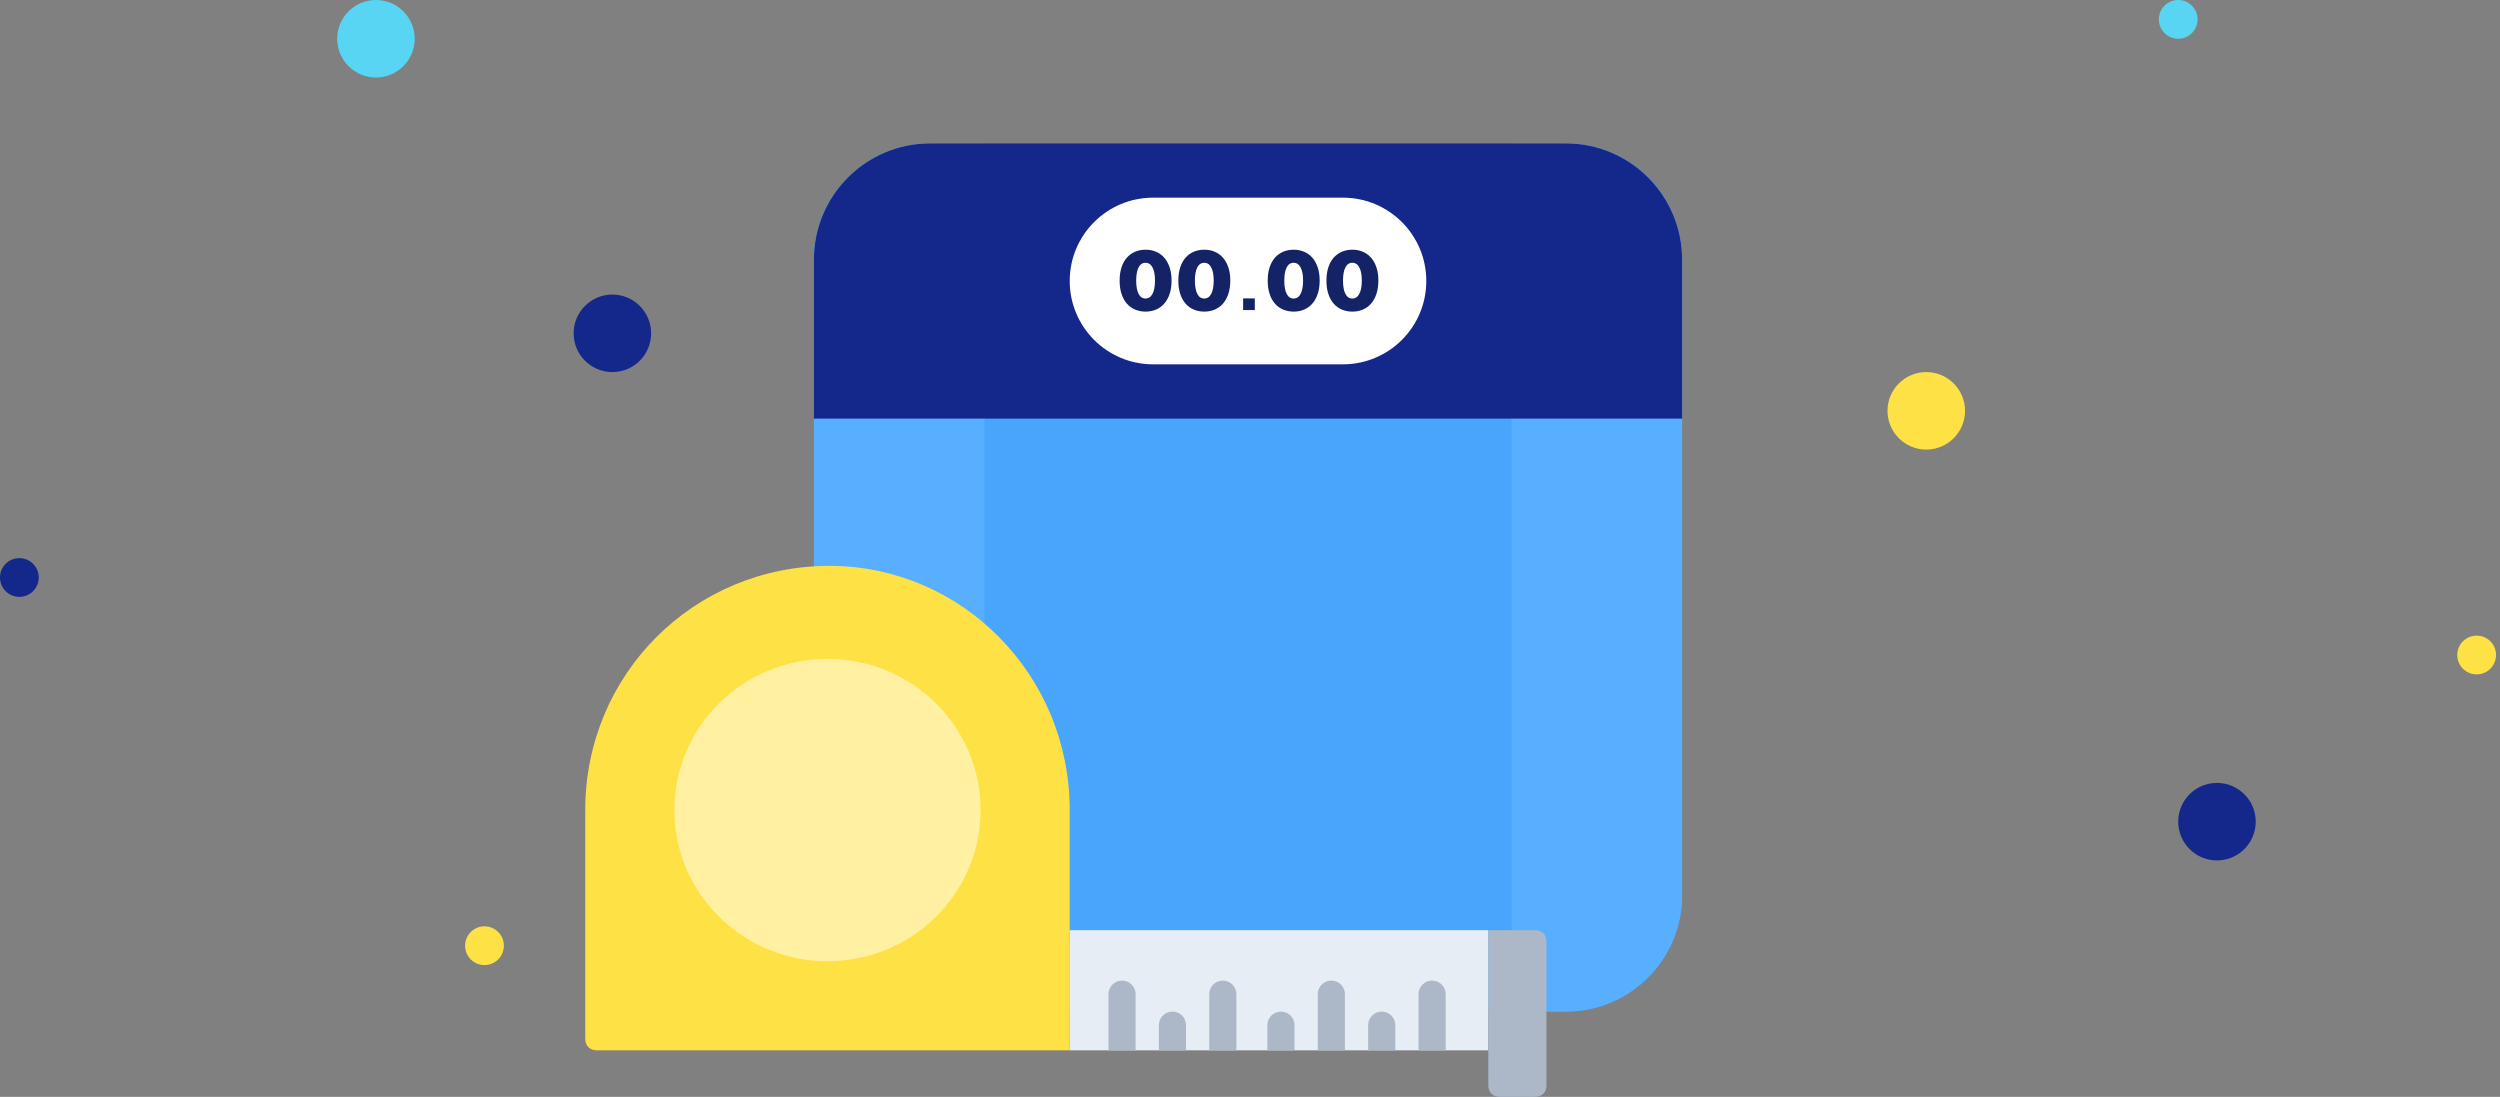 <svg width="604" height="265" viewBox="0 0 604 265" fill="none" xmlns="http://www.w3.org/2000/svg">
<rect x="0" y="0" width="604" height="265" fill="#808080" stroke="none"/>
<path fill-rule="evenodd" clip-rule="evenodd" d="M224.735 34.647H378.304C393.819 34.647 406.396 47.224 406.396 62.739V216.308C406.396 231.822 393.819 244.399 378.304 244.399H224.735C209.22 244.399 196.643 231.822 196.643 216.308V62.739C196.643 47.224 209.22 34.647 224.735 34.647Z" fill="#48A5FB"/>
<path fill-rule="evenodd" clip-rule="evenodd" d="M224.735 34.647H237.844V244.399H224.735C209.22 244.399 196.643 231.822 196.643 216.308V62.739C196.643 47.224 209.22 34.647 224.735 34.647Z" fill="#59AFFF"/>
<path fill-rule="evenodd" clip-rule="evenodd" d="M378.304 34.647C393.819 34.647 406.396 47.224 406.396 62.739V216.308C406.396 231.822 393.819 244.399 378.304 244.399H365.194V34.647H378.304Z" fill="#59AFFF"/>
<path fill-rule="evenodd" clip-rule="evenodd" d="M224.735 34.647H378.304C393.819 34.647 406.396 47.224 406.396 62.739V101.131H196.643V62.739C196.643 47.224 209.22 34.647 224.735 34.647Z" fill="#14288C"/>
<path fill-rule="evenodd" clip-rule="evenodd" d="M278.578 47.756H324.461C335.58 47.756 344.594 56.77 344.594 67.889C344.594 79.007 335.58 88.021 324.461 88.021H278.578C267.459 88.021 258.445 79.007 258.445 67.889C258.445 56.77 267.459 47.756 278.578 47.756Z" fill="white"/>
<path fill-rule="evenodd" clip-rule="evenodd" d="M279.046 67.795C279.046 66.422 278.847 65.361 278.449 64.611C278.051 63.862 277.485 63.488 276.752 63.488C276.018 63.488 275.46 63.862 275.078 64.611C274.696 65.361 274.505 66.422 274.505 67.795C274.505 69.168 274.696 70.234 275.078 70.991C275.46 71.748 276.018 72.126 276.752 72.126C277.485 72.126 278.051 71.748 278.449 70.991C278.847 70.234 279.046 69.168 279.046 67.795ZM283.049 67.795C283.049 68.997 282.893 70.066 282.581 71.002C282.269 71.939 281.836 72.723 281.282 73.355C280.728 73.987 280.064 74.467 279.292 74.795C278.519 75.122 277.681 75.286 276.775 75.286C275.855 75.286 275.008 75.122 274.235 74.795C273.463 74.467 272.8 73.987 272.245 73.355C271.691 72.723 271.262 71.939 270.958 71.002C270.654 70.066 270.501 68.997 270.501 67.795C270.501 66.593 270.654 65.528 270.958 64.6C271.262 63.671 271.691 62.891 272.245 62.259C272.8 61.627 273.463 61.147 274.235 60.819C275.008 60.491 275.855 60.327 276.775 60.327C277.681 60.327 278.519 60.491 279.292 60.819C280.064 61.147 280.728 61.627 281.282 62.259C281.836 62.891 282.269 63.671 282.581 64.6C282.893 65.528 283.049 66.593 283.049 67.795ZM293.232 67.795C293.232 66.422 293.034 65.361 292.636 64.611C292.238 63.862 291.672 63.488 290.938 63.488C290.205 63.488 289.647 63.862 289.265 64.611C288.882 65.361 288.691 66.422 288.691 67.795C288.691 69.168 288.882 70.234 289.265 70.991C289.647 71.748 290.205 72.126 290.938 72.126C291.672 72.126 292.238 71.748 292.636 70.991C293.034 70.234 293.232 69.168 293.232 67.795ZM297.236 67.795C297.236 68.997 297.079 70.066 296.767 71.002C296.455 71.939 296.022 72.723 295.468 73.355C294.914 73.987 294.251 74.467 293.478 74.795C292.706 75.122 291.867 75.286 290.962 75.286C290.041 75.286 289.194 75.122 288.422 74.795C287.649 74.467 286.986 73.987 286.432 73.355C285.878 72.723 285.449 71.939 285.144 71.002C284.84 70.066 284.688 68.997 284.688 67.795C284.688 66.593 284.84 65.528 285.144 64.6C285.449 63.671 285.878 62.891 286.432 62.259C286.986 61.627 287.649 61.147 288.422 60.819C289.194 60.491 290.041 60.327 290.962 60.327C291.867 60.327 292.706 60.491 293.478 60.819C294.251 61.147 294.914 61.627 295.468 62.259C296.022 62.891 296.455 63.671 296.767 64.6C297.079 65.528 297.236 66.593 297.236 67.795ZM300.341 74.912V72.088H303.164V74.912H300.341ZM314.826 67.795C314.826 66.422 314.627 65.361 314.229 64.611C313.831 63.862 313.265 63.488 312.532 63.488C311.798 63.488 311.24 63.862 310.858 64.611C310.476 65.361 310.284 66.422 310.284 67.795C310.284 69.168 310.476 70.234 310.858 70.991C311.24 71.748 311.798 72.126 312.532 72.126C313.265 72.126 313.831 71.748 314.229 70.991C314.627 70.234 314.826 69.168 314.826 67.795ZM318.829 67.795C318.829 68.997 318.673 70.066 318.361 71.002C318.049 71.939 317.616 72.723 317.062 73.355C316.508 73.987 315.844 74.467 315.072 74.795C314.299 75.122 313.46 75.286 312.555 75.286C311.634 75.286 310.788 75.122 310.015 74.795C309.243 74.467 308.579 73.987 308.025 73.355C307.471 72.723 307.042 71.939 306.738 71.002C306.433 70.066 306.281 68.997 306.281 67.795C306.281 66.593 306.433 65.528 306.738 64.6C307.042 63.671 307.471 62.891 308.025 62.259C308.579 61.627 309.243 61.147 310.015 60.819C310.788 60.491 311.634 60.327 312.555 60.327C313.46 60.327 314.299 60.491 315.072 60.819C315.844 61.147 316.508 61.627 317.062 62.259C317.616 62.891 318.049 63.671 318.361 64.6C318.673 65.528 318.829 66.593 318.829 67.795ZM329.012 67.795C329.012 66.422 328.813 65.361 328.415 64.611C328.017 63.862 327.452 63.488 326.718 63.488C325.985 63.488 325.427 63.862 325.044 64.611C324.662 65.361 324.471 66.422 324.471 67.795C324.471 69.168 324.662 70.234 325.044 70.991C325.427 71.748 325.985 72.126 326.718 72.126C327.452 72.126 328.017 71.748 328.415 70.991C328.813 70.234 329.012 69.168 329.012 67.795ZM333.015 67.795C333.015 68.997 332.859 70.066 332.547 71.002C332.235 71.939 331.802 72.723 331.248 73.355C330.694 73.987 330.031 74.467 329.258 74.795C328.486 75.122 327.647 75.286 326.742 75.286C325.821 75.286 324.974 75.122 324.202 74.795C323.429 74.467 322.766 73.987 322.212 73.355C321.658 72.723 321.229 71.939 320.924 71.002C320.62 70.066 320.468 68.997 320.468 67.795C320.468 66.593 320.62 65.528 320.924 64.6C321.229 63.671 321.658 62.891 322.212 62.259C322.766 61.627 323.429 61.147 324.202 60.819C324.974 60.491 325.821 60.327 326.742 60.327C327.647 60.327 328.486 60.491 329.258 60.819C330.031 61.147 330.694 61.627 331.248 62.259C331.802 62.891 332.235 63.671 332.547 64.6C332.859 65.528 333.015 66.593 333.015 67.795Z" fill="#142266"/>
<path d="M465.389 108.622C470.56 108.622 474.753 104.43 474.753 99.258C474.753 94.086 470.56 89.894 465.389 89.894C460.217 89.894 456.025 94.086 456.025 99.258C456.025 104.43 460.217 108.622 465.389 108.622Z" fill="#FEE245"/>
<path d="M117.05 233.163C119.635 233.163 121.732 231.066 121.732 228.481C121.732 225.895 119.635 223.799 117.05 223.799C114.464 223.799 112.368 225.895 112.368 228.481C112.368 231.066 114.464 233.163 117.05 233.163Z" fill="#FEE245"/>
<path d="M526.254 9.364C528.84 9.364 530.936 7.268 530.936 4.682C530.936 2.096 528.84 0 526.254 0C523.668 0 521.572 2.096 521.572 4.682C521.572 7.268 523.668 9.364 526.254 9.364Z" fill="#57D5F3"/>
<path d="M598.357 162.933C600.943 162.933 603.039 160.837 603.039 158.251C603.039 155.665 600.943 153.569 598.357 153.569C595.771 153.569 593.675 155.665 593.675 158.251C593.675 160.837 595.771 162.933 598.357 162.933Z" fill="#FEE245"/>
<path d="M4.682 144.205C7.268 144.205 9.364 142.109 9.364 139.523C9.364 136.937 7.268 134.841 4.682 134.841C2.096 134.841 0 136.937 0 139.523C0 142.109 2.096 144.205 4.682 144.205Z" fill="#14288C"/>
<path d="M90.83 18.728C96.002 18.728 100.194 14.536 100.194 9.364C100.194 4.192 96.002 0 90.83 0C85.659 0 81.466 4.192 81.466 9.364C81.466 14.536 85.659 18.728 90.83 18.728Z" fill="#57D5F3"/>
<path d="M535.618 207.88C540.79 207.88 544.982 203.687 544.982 198.516C544.982 193.344 540.79 189.152 535.618 189.152C530.447 189.152 526.254 193.344 526.254 198.516C526.254 203.687 530.447 207.88 535.618 207.88Z" fill="#14288C"/>
<path d="M147.95 89.894C153.122 89.894 157.314 85.701 157.314 80.53C157.314 75.358 153.122 71.166 147.95 71.166C142.779 71.166 138.586 75.358 138.586 80.53C138.586 85.701 142.779 89.894 147.95 89.894Z" fill="#14288C"/>
<path d="M258.445 224.735H359.576V253.763H258.445V224.735Z" fill="#E6EDF5"/>
<path d="M370.813 265H362.385C360.662 265 359.576 263.944 359.576 262.191V224.735H370.813C372.535 224.735 373.622 225.789 373.622 227.544V262.191C373.622 263.944 372.535 265 370.813 265Z" fill="#ACB8C7"/>
<path fill-rule="evenodd" clip-rule="evenodd" d="M271.086 236.908C272.897 236.908 274.364 238.376 274.364 240.186V253.763H267.809V240.186C267.809 238.376 269.276 236.908 271.086 236.908Z" fill="#ACB8C7"/>
<path fill-rule="evenodd" clip-rule="evenodd" d="M321.652 236.908C323.462 236.908 324.929 238.376 324.929 240.186V253.763H318.375V240.186C318.375 238.376 319.842 236.908 321.652 236.908Z" fill="#ACB8C7"/>
<path fill-rule="evenodd" clip-rule="evenodd" d="M295.433 236.908C297.243 236.908 298.71 238.376 298.71 240.186V253.763H292.155V240.186C292.155 238.376 293.623 236.908 295.433 236.908Z" fill="#ACB8C7"/>
<path fill-rule="evenodd" clip-rule="evenodd" d="M345.998 236.908C347.808 236.908 349.275 238.376 349.275 240.186V253.763H342.721V240.186C342.721 238.376 344.188 236.908 345.998 236.908Z" fill="#ACB8C7"/>
<path fill-rule="evenodd" clip-rule="evenodd" d="M283.26 244.399C285.07 244.399 286.537 245.867 286.537 247.677V253.763H279.982V247.677C279.982 245.867 281.45 244.399 283.26 244.399Z" fill="#ACB8C7"/>
<path fill-rule="evenodd" clip-rule="evenodd" d="M333.825 244.399C335.635 244.399 337.103 245.867 337.103 247.677V253.763H330.548V247.677C330.548 245.867 332.015 244.399 333.825 244.399Z" fill="#ACB8C7"/>
<path fill-rule="evenodd" clip-rule="evenodd" d="M309.479 244.399C311.289 244.399 312.756 245.867 312.756 247.677V253.763H306.201V247.677C306.201 245.867 307.669 244.399 309.479 244.399Z" fill="#ACB8C7"/>
<path d="M258.445 253.763H144.205C142.485 253.763 141.396 252.672 141.396 250.954V195.707C141.396 162.918 167.601 136.714 200.389 136.714C232.246 136.714 258.445 162.918 258.445 195.707V253.763Z" fill="#FEE245"/>
<path d="M199.92 232.226C220.348 232.226 236.908 215.876 236.908 195.707C236.908 175.538 220.348 159.187 199.92 159.187C179.493 159.187 162.933 175.538 162.933 195.707C162.933 215.876 179.493 232.226 199.92 232.226Z" fill="#FFF1A1"/>
</svg>
